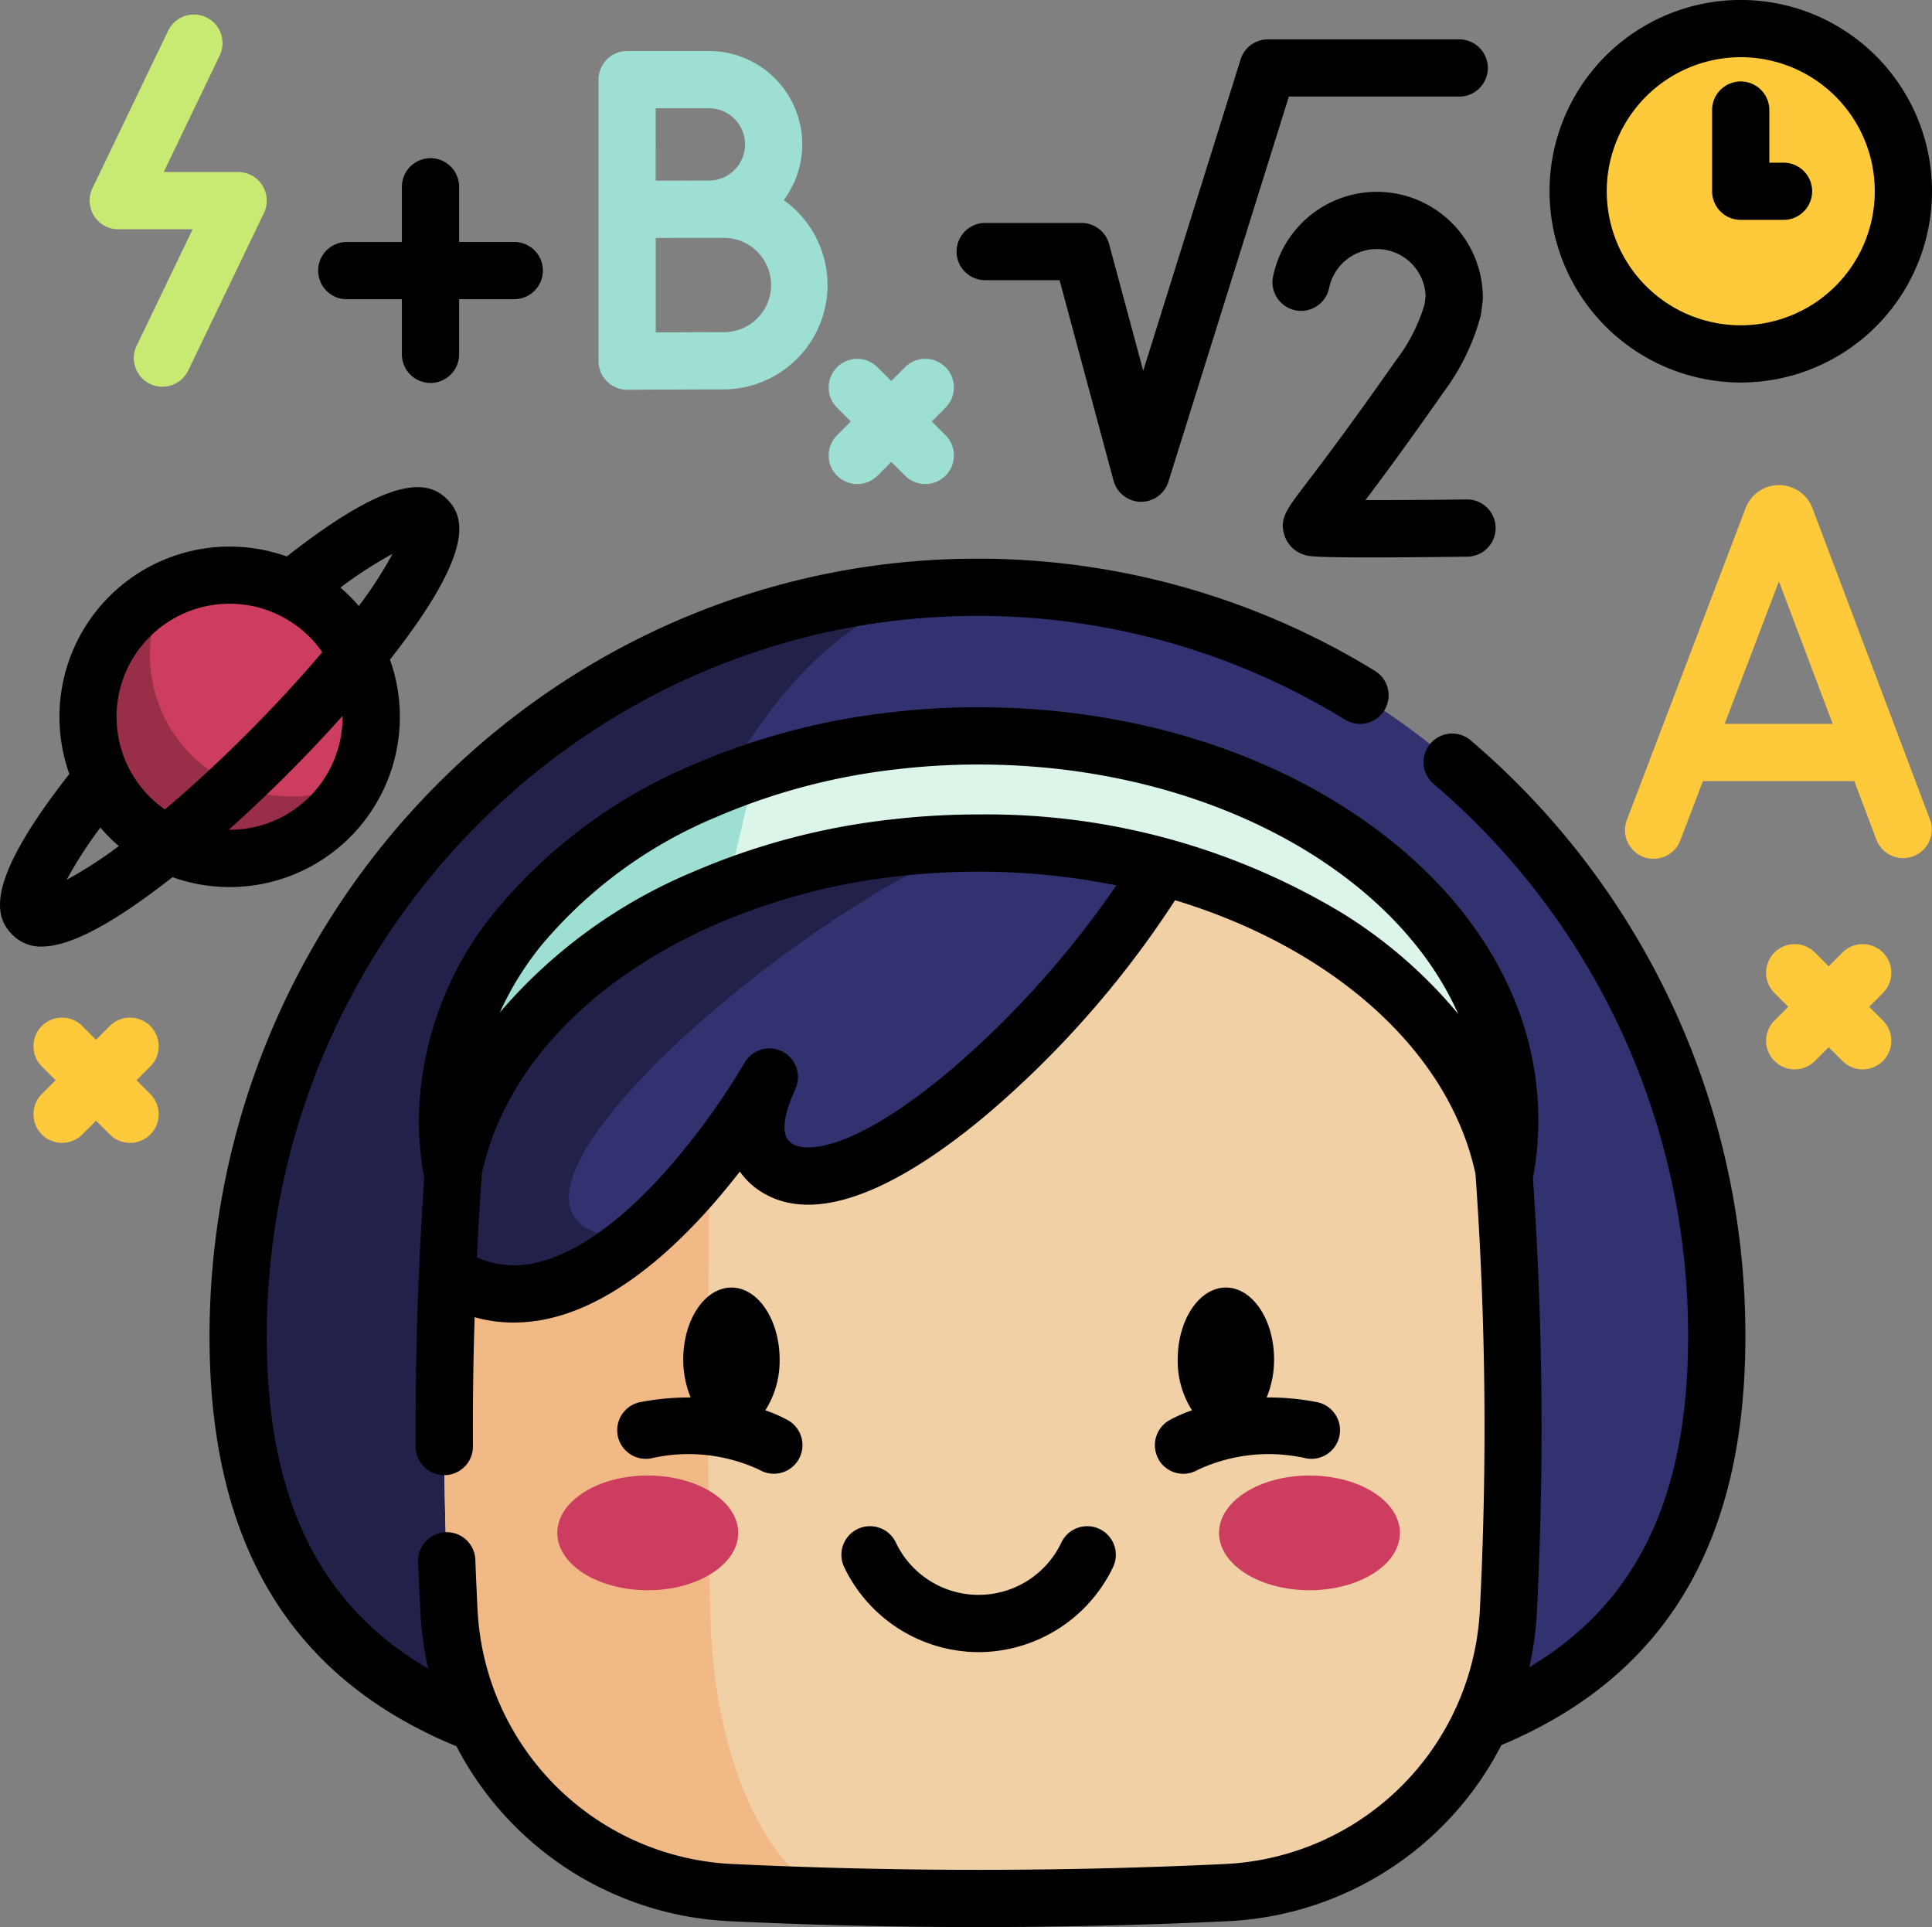<svg xmlns="http://www.w3.org/2000/svg" width="142.397" height="142" viewBox="0 0 142.397 142">
  <rect x="0" y="0" width="142.397" height="142" fill="#808080" stroke="none"/>
  <g id="t3-i13" transform="translate(-543 -131.087)">
    <rect id="Rectangle_5207" data-name="Rectangle 5207" width="142" height="142" transform="translate(543 131.087)" fill="none"/>
    <g id="Group_57231" data-name="Group 57231" transform="translate(543 130.374)">
      <g id="Group_57229" data-name="Group 57229" transform="translate(6.488 2.821)">
        <g id="Group_57225" data-name="Group 57225" transform="translate(0 40.274)">
          <circle id="Ellipse_4073" data-name="Ellipse 4073" cx="10.438" cy="10.438" r="10.438" transform="translate(0.001)" fill="#cc3d60"/>
          <path id="Path_101829" data-name="Path 101829" d="M43.069,171.224a10.438,10.438,0,1,1-14.042-14.043,10.442,10.442,0,0,0,14.042,14.043Z" transform="translate(-23.327 -156.047)" fill="#992e48"/>
        </g>
        <g id="Group_57226" data-name="Group 57226" transform="translate(109.828)">
          <circle id="Ellipse_4074" data-name="Ellipse 4074" cx="11.986" cy="11.986" r="11.986" fill="#ffc93c"/>
        </g>
        <g id="Group_57228" data-name="Group 57228" transform="translate(11.064 41.164)">
          <path id="Path_101830" data-name="Path 101830" d="M172.088,211.528c0-30.5-24.4-55.226-54.49-55.226s-54.491,24.725-54.491,55.226,24.4,32.8,54.49,32.8S172.088,242.028,172.088,211.528Z" transform="translate(-63.107 -156.302)" fill="#31326f"/>
          <path id="Path_101831" data-name="Path 101831" d="M116.882,244.329c-29.763-.036-53.775-2.54-53.775-32.8,0-30.5,24.4-55.224,54.491-55.224-15.317,0-27.732,24.726-27.732,55.224C89.866,241.555,101.9,244.253,116.882,244.329Z" transform="translate(-63.107 -156.304)" fill="#21214a"/>
          <path id="Path_101832" data-name="Path 101832" d="M196.139,280.659a21.905,21.905,0,0,1-20.863,20.765q-14.5.685-29,.276h-.017q-3.677-.1-7.353-.276a21.9,21.9,0,0,1-20.861-20.765q-.638-12.4-.1-24.813v0q.161-3.865.442-7.729c1.787-8.487,8.781-15.742,18.551-20,.288-.125.579-.249.873-.369a49.378,49.378,0,0,1,13-3.3,53.69,53.69,0,0,1,19.8,1.367v0c13.185,3.505,23.039,12,25.192,22.325a.009.009,0,0,0,0,.008A264.113,264.113,0,0,1,196.139,280.659Z" transform="translate(-102.518 -205.231)" fill="#f1d0a5"/>
          <path id="Path_101833" data-name="Path 101833" d="M146.282,311.218h-.017q-3.677-.1-7.353-.276a21.9,21.9,0,0,1-20.861-20.765,263.9,263.9,0,0,1,.34-32.545c1.787-8.487,8.78-15.742,18.551-20,.288-.125.579-.249.873-.369-.67,16.334-.829,40-.486,53.371.264,10.281,4.021,18.666,8.954,20.58Z" transform="translate(-102.52 -214.749)" fill="#f1b986"/>
          <path id="Path_101834" data-name="Path 101834" d="M171.242,225.815v0c-6.492,11.134-22.058,25.772-28.253,22.276-2.266-1.281-1.97-3.918-.692-6.756a50.283,50.283,0,0,1-9.67,11.878c-4.165,3.51-9.186,5.691-14.046,2.63v0q.161-3.865.442-7.729c1.787-8.487,8.78-15.742,18.551-20,.288-.125.579-.249.873-.369a49.378,49.378,0,0,1,13-3.3,53.692,53.692,0,0,1,19.8,1.367Z" transform="translate(-103.153 -205.231)" fill="#31326f"/>
          <path id="Path_101835" data-name="Path 101835" d="M132.628,253.215c-4.165,3.51-9.186,5.691-14.046,2.63v0q.161-3.865.442-7.729c1.787-8.487,8.78-15.742,18.551-20,.288-.125.579-.249.873-.369a49.378,49.378,0,0,1,13-3.3,52.9,52.9,0,0,1,6.282-.367c-13.606,4.747-41.7,29.133-25.1,29.133Z" transform="translate(-103.153 -205.231)" fill="#21214a"/>
          <g id="Group_57227" data-name="Group 57227" transform="translate(23.524 65.457)">
            <ellipse id="Ellipse_4075" data-name="Ellipse 4075" cx="6.666" cy="4.227" rx="6.666" ry="4.227" transform="translate(0 0)" fill="#cc3d60"/>
            <ellipse id="Ellipse_4076" data-name="Ellipse 4076" cx="6.666" cy="4.227" rx="6.666" ry="4.227" transform="translate(48.772 0)" fill="#cc3d60"/>
          </g>
          <path id="Path_101836" data-name="Path 101836" d="M196.877,224.019a20.92,20.92,0,0,1-.376,3.96c-2.645-13.782-18.993-24.39-38.771-24.39a52.865,52.865,0,0,0-6.282.367,49.4,49.4,0,0,0-12.237,3q-.829.319-1.635.672c-9.9,4.312-16.957,11.706-18.621,20.342a20.956,20.956,0,0,1-.372-3.948c0-10.311,7.612-19.335,18.993-24.288q1.767-.77,3.652-1.4a49.921,49.921,0,0,1,10.22-2.271,52.811,52.811,0,0,1,6.282-.364c21.621,0,39.147,12.682,39.147,28.326Z" transform="translate(-103.153 -184.738)" fill="#dbf6e9"/>
          <path id="Path_101837" data-name="Path 101837" d="M141.228,205.168l-2.017,8.624q-.829.319-1.635.672c-9.9,4.312-16.957,11.706-18.621,20.342a20.955,20.955,0,0,1-.372-3.948c0-10.311,7.612-19.335,18.993-24.288q1.767-.77,3.652-1.4Z" transform="translate(-103.154 -191.577)" fill="#9ddfd3"/>
        </g>
      </g>
      <g id="Group_57230" data-name="Group 57230" transform="translate(0 0.713)">
        <path id="Path_101838" data-name="Path 101838" d="M255.451,28.885h5.528l3.977,14.77a2.109,2.109,0,0,0,1.993,1.56h.043A2.108,2.108,0,0,0,269,43.736l8.879-28.38h12.6a2.109,2.109,0,0,0,0-4.217H276.333a2.109,2.109,0,0,0-2.012,1.479L267.143,35.56l-2.512-9.332a2.108,2.108,0,0,0-2.036-1.56H255.45a2.109,2.109,0,0,0,0,4.217Z" transform="translate(-182.883 -8.239)"/>
        <path id="Path_101839" data-name="Path 101839" d="M346.376,63.824c-3.535,5.05-5.644,7.812-6.777,9.3-1.384,1.813-1.9,2.491-1.535,3.686a2.216,2.216,0,0,0,1.441,1.458c.286.1.6.2,4.86.2,1.692,0,4.007-.016,7.189-.056a2.108,2.108,0,0,0-.053-4.217c-2.585.033-5.344.053-7.458.051,1.257-1.667,3.125-4.195,5.788-8a16.53,16.53,0,0,0,2.7-5.57,2.072,2.072,0,0,0,.037-.209l.11-.862a2.036,2.036,0,0,0,.017-.267,7.811,7.811,0,0,0-15.474-1.512,2.109,2.109,0,0,0,4.138.813,3.594,3.594,0,0,1,7.117.58l-.077.6a12.7,12.7,0,0,1-2.019,4.009Z" transform="translate(-243.402 -37.392)"/>
        <path id="Path_101840" data-name="Path 101840" d="M12.714,158.519a12.543,12.543,0,0,0,16.028-16.029c6.227-7.932,5.548-10.487,4.217-11.818s-3.888-2.011-11.82,4.216A12.543,12.543,0,0,0,5.111,150.916c-6.228,7.934-5.549,10.49-4.218,11.822a2.9,2.9,0,0,0,2.18.894c1.766,0,4.632-1.18,9.64-5.113Zm10.1-5.926a8.3,8.3,0,0,1-5.955,2.434c1.432-1.282,2.885-2.655,4.31-4.079s2.8-2.878,4.079-4.31A8.305,8.305,0,0,1,22.817,152.593Zm6.12-17.9a30.936,30.936,0,0,1-2.487,3.847c-.207-.242-.422-.479-.651-.708s-.467-.444-.709-.651A30.868,30.868,0,0,1,28.937,134.693Zm-17.9,6.12a8.321,8.321,0,0,1,12.718,1.122c-1.657,1.962-3.557,4.024-5.565,6.031s-4.07,3.908-6.032,5.565a8.321,8.321,0,0,1-1.122-12.718ZM7.4,154.866c.208.242.422.479.651.709s.467.444.708.651a30.987,30.987,0,0,1-3.848,2.489A30.909,30.909,0,0,1,7.4,154.866Z" transform="translate(0 -93.882)"/>
        <path id="Path_101841" data-name="Path 101841" d="M444.45,130.935l-.023-.058a2.628,2.628,0,0,0-2.439-1.634h0a2.629,2.629,0,0,0-2.438,1.638l-.019.048-8.757,22.992a2.108,2.108,0,0,0,3.941,1.5l1.664-4.368h11.159l1.646,4.362a2.109,2.109,0,0,0,3.945-1.489Zm-6.467,15.9,4-10.5,3.962,10.5Z" transform="translate(-310.867 -93.496)" fill="#ffc93c"/>
        <path id="Path_101842" data-name="Path 101842" d="M476.649,251.489a2.108,2.108,0,0,0-2.982,0l-1.015,1.015-1.015-1.015a2.108,2.108,0,0,0-2.982,2.982l1.015,1.015-1.015,1.015a2.108,2.108,0,1,0,2.982,2.981l1.015-1.015,1.015,1.015a2.108,2.108,0,0,0,2.982-2.981l-1.015-1.015,1.015-1.015a2.108,2.108,0,0,0,0-2.982Z" transform="translate(-337.868 -181.298)" fill="#ffc93c"/>
        <path id="Path_101843" data-name="Path 101843" d="M220.229,104.391a2.109,2.109,0,0,0,2.982,0l1.015-1.015,1.015,1.015a2.108,2.108,0,0,0,2.982-2.982l-1.015-1.015,1.015-1.015a2.108,2.108,0,0,0-2.982-2.982l-1.015,1.015L223.211,96.4a2.108,2.108,0,1,0-2.982,2.982l1.015,1.015-1.015,1.015a2.109,2.109,0,0,0,0,2.982Z" transform="translate(-158.534 -69.34)" fill="#9ddfd3"/>
        <path id="Path_101844" data-name="Path 101844" d="M17.479,270.952a2.108,2.108,0,0,0-2.981,0l-1.015,1.015-1.015-1.015a2.108,2.108,0,0,0-2.981,2.982l1.015,1.015-1.015,1.015a2.108,2.108,0,1,0,2.981,2.982l1.015-1.015,1.015,1.015a2.108,2.108,0,0,0,2.981-2.982l-1.015-1.015,1.015-1.015A2.108,2.108,0,0,0,17.479,270.952Z" transform="translate(-6.402 -195.348)" fill="#ffc93c"/>
        <path id="Path_101845" data-name="Path 101845" d="M86.418,53.014h4.065v4.065a2.108,2.108,0,1,0,4.217,0V53.014h4.065a2.108,2.108,0,0,0,0-4.217H94.7V44.732a2.108,2.108,0,0,0-4.217,0V48.8H86.418a2.108,2.108,0,1,0,0,4.217Z" transform="translate(-60.861 -30.968)"/>
        <path id="Path_101846" data-name="Path 101846" d="M424.736,28.9a14.095,14.095,0,1,0-14.095-14.095A14.11,14.11,0,0,0,424.736,28.9Zm0-23.972a9.878,9.878,0,1,1-9.878,9.878,9.889,9.889,0,0,1,9.878-9.878Z" transform="translate(-296.434 -0.713)"/>
        <path id="Path_101847" data-name="Path 101847" d="M455.847,32.375H459a2.108,2.108,0,0,0,0-4.217h-1.048V24.236a2.109,2.109,0,0,0-4.217,0v6.03A2.109,2.109,0,0,0,455.847,32.375Z" transform="translate(-327.545 -16.172)"/>
        <path id="Path_101848" data-name="Path 101848" d="M25.86,20.382h5.484l-4.126,8.584a2.108,2.108,0,1,0,3.8,1.827L36.6,19.187a2.109,2.109,0,0,0-1.9-3.022H29.213l4.126-8.584a2.108,2.108,0,1,0-3.8-1.827L23.96,17.36a2.108,2.108,0,0,0,1.9,3.022Z" transform="translate(-17.146 -3.489)" fill="#c8ea73"/>
        <path id="Path_101849" data-name="Path 101849" d="M160.728,39.192h.009s5.541-.025,7.068-.025a7.688,7.688,0,0,0,4.467-13.948,6.877,6.877,0,0,0-5.519-10.987h-6.025a2.109,2.109,0,0,0-2.108,2.108V37.084a2.108,2.108,0,0,0,2.108,2.108Zm7.077-4.242c-.908,0-3.228.009-4.969.016V28.008L164.569,28h3.236a3.475,3.475,0,1,1,0,6.949Zm-1.052-16.5a2.664,2.664,0,1,1,0,5.329c-.445,0-1.284,0-2.2.006h-1.719V18.45Z" transform="translate(-114.505 -10.473)" fill="#9ddfd3"/>
        <path id="Path_101850" data-name="Path 101850" d="M148.479,162.115a2.108,2.108,0,1,0-2.731,3.213A53.33,53.33,0,0,1,164.5,206.056c0,11.765-3.746,19.622-11.7,24.353a24.354,24.354,0,0,0,.554-4.043,266.957,266.957,0,0,0-.291-32,23.013,23.013,0,0,0,.4-4.252c0-8.261-4.382-15.98-12.338-21.738-7.751-5.608-18.021-8.7-28.919-8.7a55.119,55.119,0,0,0-6.526.38,50.975,50.975,0,0,0-14.47,3.833A37.893,37.893,0,0,0,76.64,174.642a24.719,24.719,0,0,0-5.69,15.47,23.169,23.169,0,0,0,.4,4.257c-.456,6.607-.67,13.26-.633,19.79a2.108,2.108,0,0,0,2.108,2.1h.013a2.109,2.109,0,0,0,2.1-2.121c-.018-3.149.025-6.327.124-9.515a10.7,10.7,0,0,0,2.869.394,11.981,11.981,0,0,0,2.925-.374c5.53-1.39,10.487-6.538,13.753-10.753a5.491,5.491,0,0,0,1.831,1.642c4.668,2.636,11.5-1.74,16.409-5.875a72.539,72.539,0,0,0,13.839-15.762c11.511,3.487,20.174,11,22.142,20.167a262.727,262.727,0,0,1,.324,32.09,19.741,19.741,0,0,1-18.856,18.767c-12,.568-24.168.568-36.168,0a19.735,19.735,0,0,1-18.853-18.764c-.069-1.363-.122-2.56-.162-3.659a2.108,2.108,0,1,0-4.214.154c.041,1.119.095,2.335.164,3.719a24.381,24.381,0,0,0,.578,4.156c-8.088-4.72-11.9-12.612-11.9-24.466,0-29.288,23.5-53.116,52.382-53.116a51.735,51.735,0,0,1,27.091,7.647,2.108,2.108,0,1,0,2.207-3.593,55.952,55.952,0,0,0-29.3-8.27c-31.209,0-56.6,25.72-56.6,57.333,0,15.258,5.959,25.138,18.2,30.181a23.937,23.937,0,0,0,20.2,12.892c6.067.287,12.174.43,18.284.43s12.217-.143,18.282-.43a23.943,23.943,0,0,0,20.25-12.981c12.1-5.068,17.983-14.919,17.983-30.091a57.539,57.539,0,0,0-20.242-43.941ZM110.123,186.43c-6.289,5.3-10.19,6.235-11.619,5.428-.867-.489-.8-1.856.2-4.06a2.108,2.108,0,0,0-3.753-1.912,53.171,53.171,0,0,1-4.755,6.754c-3.637,4.385-7.227,7.121-10.38,7.912a6.881,6.881,0,0,1-4.586-.334q.149-3.1.367-6.2c1.653-7.612,7.929-14.288,17.3-18.368a46.8,46.8,0,0,1,13.282-3.51,51.661,51.661,0,0,1,16.18.661,70,70,0,0,1-12.232,13.628Zm29.024-11.5a50.773,50.773,0,0,0-26.94-7.355,55.146,55.146,0,0,0-6.526.38,51,51,0,0,0-14.471,3.831,37.969,37.969,0,0,0-14.293,10.384,23.028,23.028,0,0,1,3.018-4.894,33.675,33.675,0,0,1,12.958-9.518,46.773,46.773,0,0,1,13.282-3.512,50.949,50.949,0,0,1,6.032-.35c16.568,0,30.631,7.74,35.349,18.38a35.089,35.089,0,0,0-8.41-7.345Z" transform="translate(-40.08 -107.559)"/>
        <path id="Path_101851" data-name="Path 101851" d="M233.083,414.363a11.02,11.02,0,0,0,9.911-6.268,2.108,2.108,0,1,0-3.81-1.808,6.753,6.753,0,0,1-12.2,0,2.108,2.108,0,0,0-3.81,1.808,11.023,11.023,0,0,0,9.912,6.268Z" transform="translate(-160.956 -292.619)"/>
        <path id="Path_101852" data-name="Path 101852" d="M306.316,354.533a2.1,2.1,0,0,0,2.878.757,12.348,12.348,0,0,1,7.979-.854,2.108,2.108,0,1,0,.8-4.141,18.654,18.654,0,0,0-3.7-.341,7.248,7.248,0,0,0,.548-2.81c0-2.918-1.593-5.291-3.551-5.291s-3.551,2.373-3.551,5.291a6.769,6.769,0,0,0,1.052,3.754,10.611,10.611,0,0,0-1.688.744,2.116,2.116,0,0,0-.76,2.889Z" transform="translate(-220.916 -246.976)"/>
        <path id="Path_101853" data-name="Path 101853" d="M165.272,350.294a2.108,2.108,0,1,0,.8,4.141,12.358,12.358,0,0,1,7.977.852,2.108,2.108,0,0,0,2.12-3.645,10.666,10.666,0,0,0-1.688-.744,6.77,6.77,0,0,0,1.052-3.754c0-2.918-1.593-5.291-3.551-5.291s-3.551,2.373-3.551,5.291a7.255,7.255,0,0,0,.547,2.81,18.681,18.681,0,0,0-3.7.341Z" transform="translate(-118.072 -246.975)"/>
      </g>
    </g>
  </g>
</svg>
